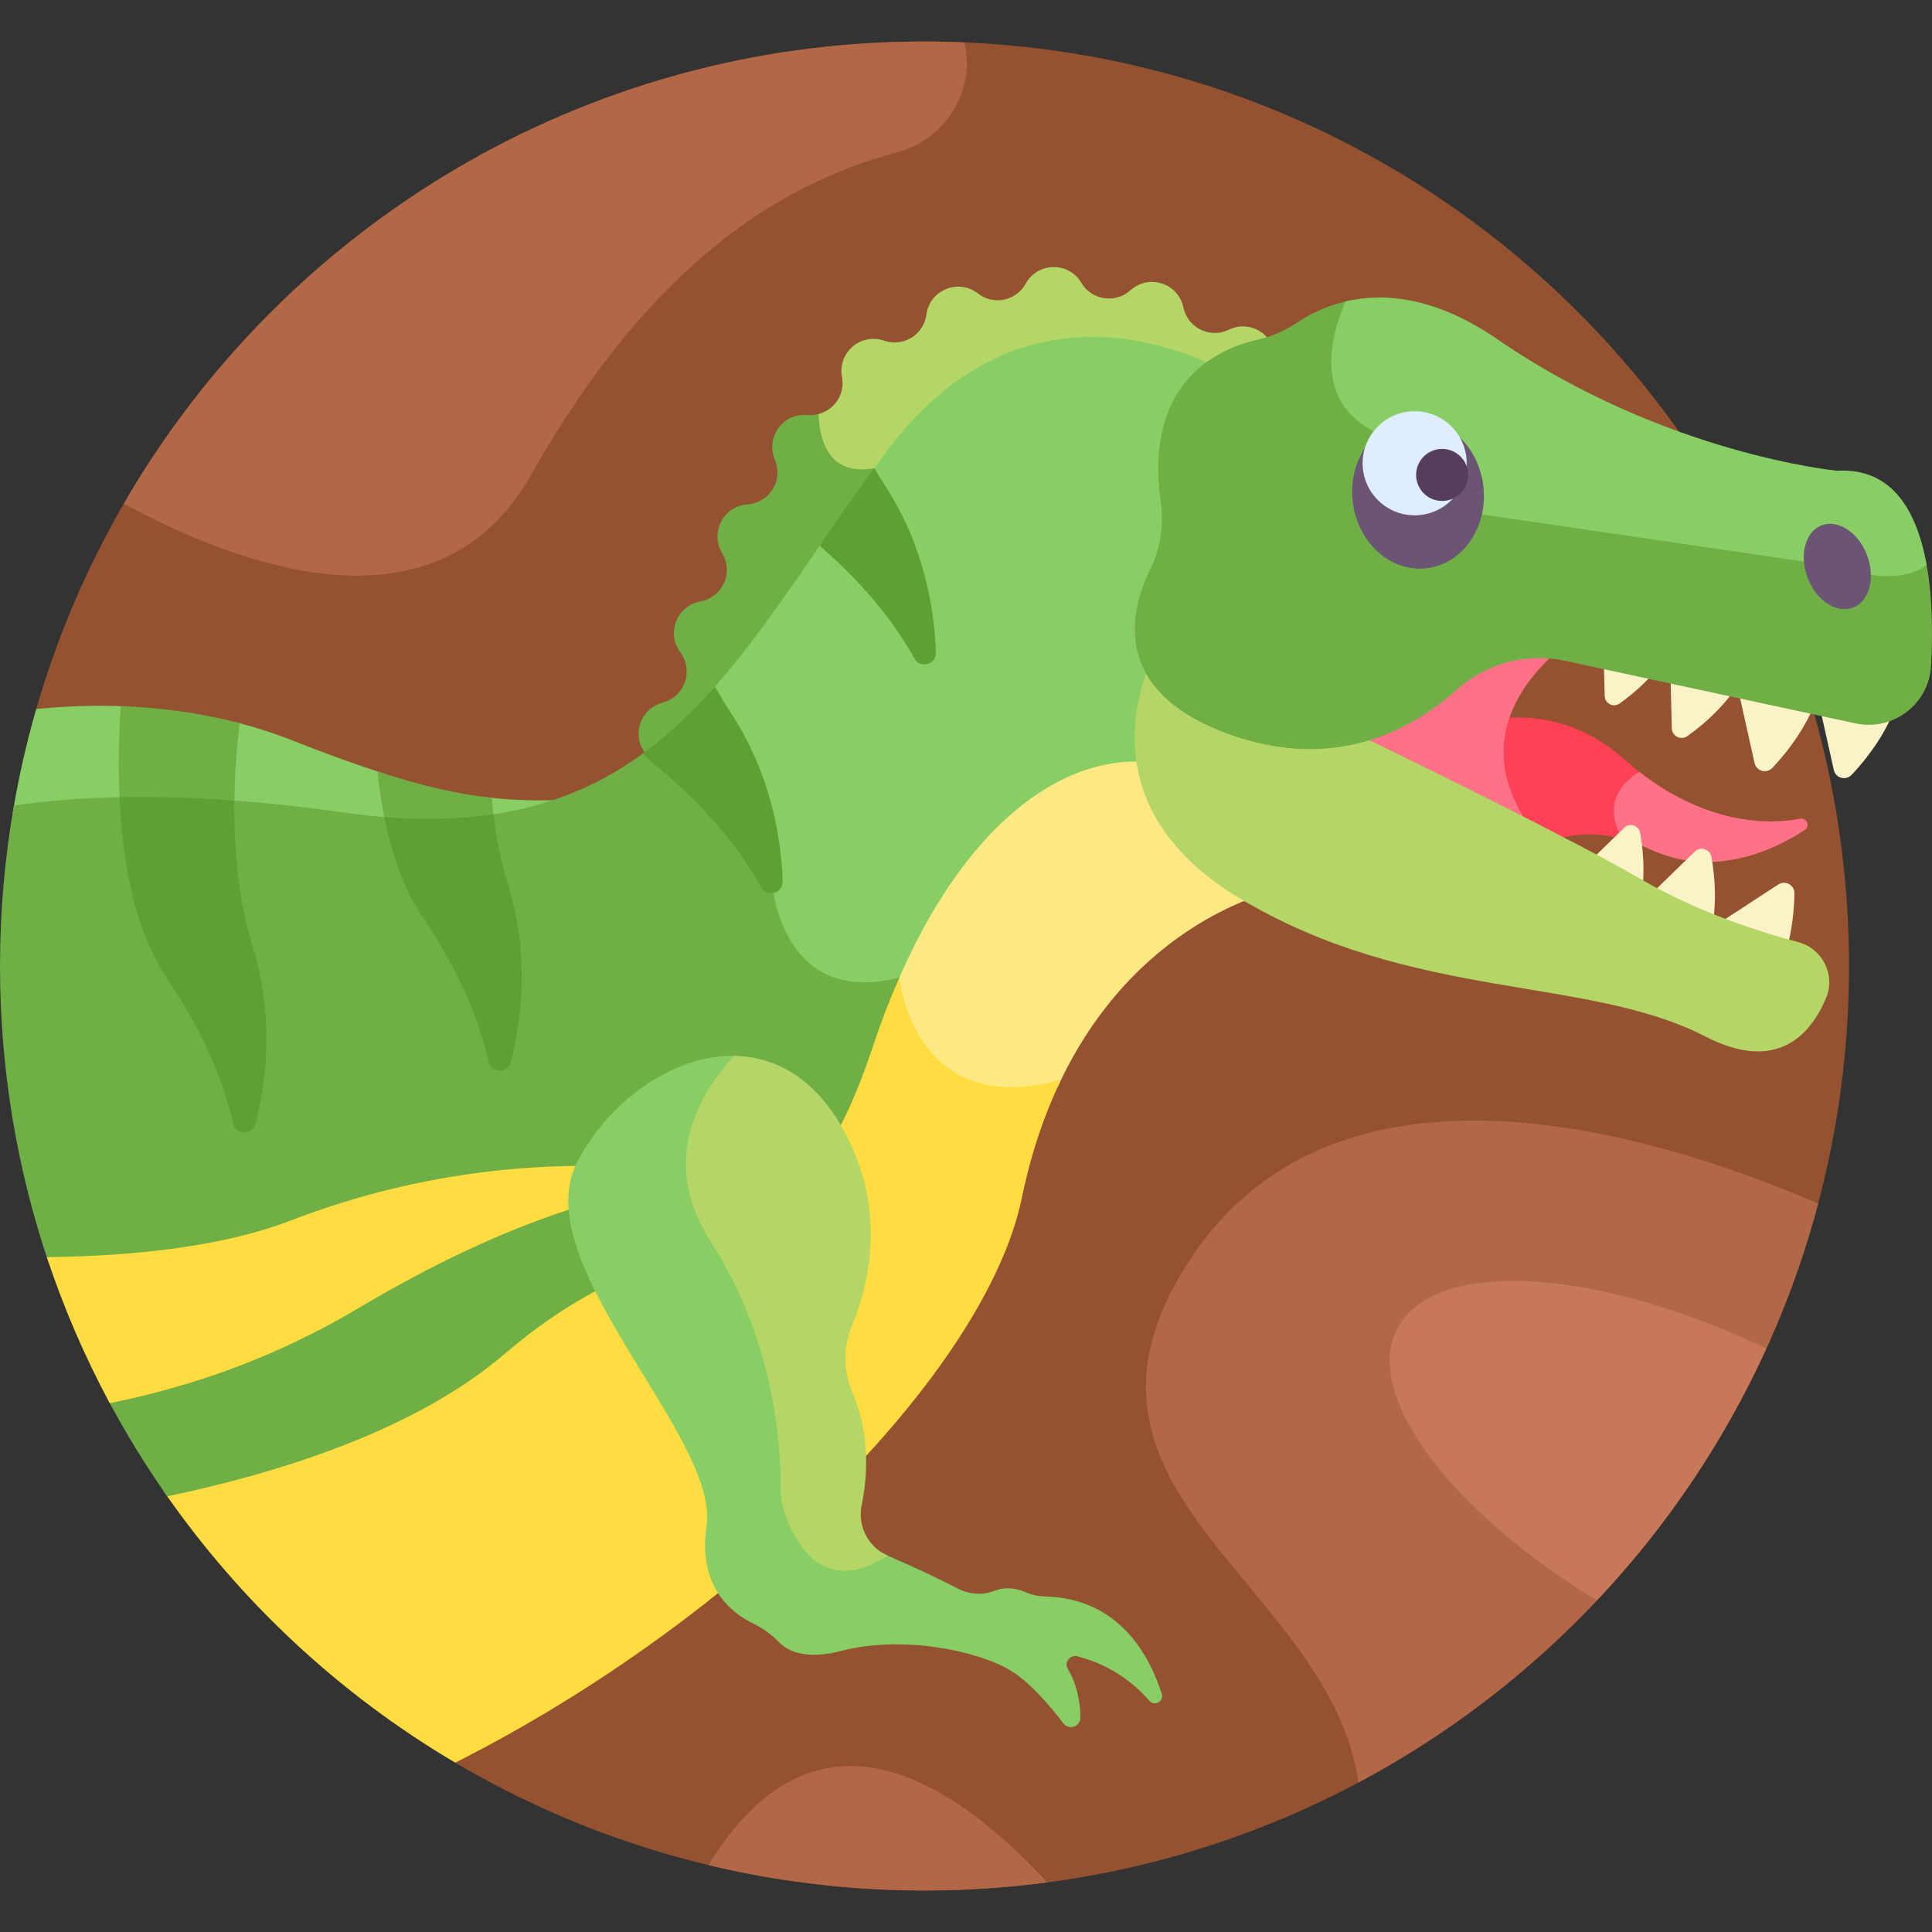 <svg id="Layer_1" enable-background="new 0 0 511.999 511.999" height="512" viewBox="0 0 511.999 511.999" width="512" xmlns="http://www.w3.org/2000/svg"><rect x="0" y="0" width="511.999" height="511.999" fill="#333333" stroke="none"/><g><path d="m245.002 10.998c-111.68 0-205.897 74.728-235.403 176.906l111.043 279.214c36.456 21.521 78.961 33.884 124.36 33.884 135.311 0 245.002-109.691 245.002-245.002s-109.691-245.002-245.002-245.002z" fill="#945230"/><path d="m435.387 205.285c-1.63-1.232-3.259-2.566-4.884-4.015-11.398-10.162-23.38-11.712-32.047-10.967-4.805 12.47.554 22.518 3.217 27.16 3.471 1.766 6.894 3.523 10.198 5.241 5.175-1.876 11.999-2.5 20.507.394-5.715-9.313-1.238-14.903 3.009-17.813z" fill="#ff4155"/><path d="m477.044 216.976c-11.475 2.155-27.056-.295-42.563-12.392-4.372 2.597-10.011 8.109-4.539 17.762 2.286.623 4.699 1.495 7.249 2.685 16.455 7.679 32.092.763 41.051-5.046 1.529-.992.594-3.345-1.198-3.009z" fill="#ff7186"/><g fill="#fcf2c8"><path d="m425.058 176.361.211 8.117c.052 1.999 2.321 3.114 3.947 1.951 3.454-2.471 6.202-4.986 8.395-7.364z"/><path d="m491.685 190.712-9.123-1.965 3.416 15.309c.484 2.169 3.198 2.901 4.723 1.284 5.362-5.683 8.617-11.1 10.594-15.45-2.938 1.176-6.246 1.547-9.61.822z"/><path d="m442.716 180.165.333 12.857c.055 2.096 2.434 3.266 4.14 2.046 5.462-3.907 9.257-7.923 11.873-11.382z"/><path d="m460.932 184.088 4.044 18.126c.484 2.169 3.197 2.901 4.723 1.284 5.284-5.601 8.521-10.941 10.506-15.259z"/><path d="m473.913 249.935c.892-3.684 1.543-8.067 1.631-13.16.038-2.222-2.414-3.595-4.276-2.381l-14.926 9.732c6.492 2.503 12.558 4.411 17.571 5.809z"/><path d="m454.121 243.254c.516-4.265.583-9.694-.572-16.173-.368-2.065-2.888-2.89-4.392-1.428l-10.637 10.342c5.213 2.81 10.508 5.217 15.601 7.259z"/><path d="m435.053 234.063c.109.063.22.122.329.185.299-3.743.212-8.273-.727-13.543-.351-1.969-2.753-2.756-4.187-1.362l-7.853 7.635c.187.171.382.346.571.518 4.475 2.395 8.516 4.623 11.867 6.567z"/></g><path d="m101.569 204.942c-6.938-2.211-14.774-5.042-23.931-8.656-5.21-2.056-10.428-3.698-15.599-4.998-.758 6.034-1.453 13.955-1.469 22.757 9.261.645 19.333 1.688 30.291 3.251 4.494.641 8.791 1.085 12.927 1.365-1.002-4.473-1.723-9.087-2.219-13.719z" fill="#88ce65"/><path d="m33.274 213.24c-.029-.525-.066-1.04-.091-1.571-.427-9.031-.133-17.596.345-24.475-8.603-.381-16.686-.02-23.93.709-2.602 9.01-4.692 18.234-6.255 27.638 8.148-1.216 18.063-2.123 29.931-2.301z" fill="#88ce65"/><path d="m129.567 217.964c8.424-1.154 15.988-3.228 22.874-6.089-8.238.386-15.582.374-23.605-.61.188 2.218.427 4.455.731 6.699z" fill="#88ce65"/><g fill="#6faf46"><path d="m32.024 187.135c-.509 7.331-.793 16.49-.253 26.136 8.949-.183 19.021.045 30.314.878.012-8.727.694-16.561 1.428-22.487-10.863-2.867-21.536-4.183-31.489-4.527z"/><path d="m131.042 217.742c-.289-2.112-.522-4.217-.706-6.305-8.707-.947-18.117-3.021-30.296-6.987.488 4.72 1.207 9.467 2.222 14.095 10.651.824 20.174.503 28.78-.803z"/></g><path d="m233.676 123.081c-11.949 2.168-14.461-7.293-14.764-14.139-1.311.729-2.835 1.129-4.471 1.06l-.941-.039c-6.135-.257-10.506 5.881-8.257 11.595l.201.511c2.038 5.175-1.367 10.879-6.889 11.541l-.931.112c-5.99.718-9.341 7.279-6.412 12.553l.341.613c2.739 4.932-.005 11.115-5.5 12.393l-.9.21c-5.814 1.352-8.455 8.123-5.092 13.054l.437.641c3.206 4.701.97 11.164-4.455 12.879l-.871.275c-5.653 1.788-7.78 8.673-4.12 13.337l.791 1.008c24.24-18.327 39.999-47.984 62.221-77.672-.128.022-.264.045-.388.068z" fill="#6faf46"/><path d="m325.867 87.273-.421.192c-4.894 2.232-10.603-.591-11.801-5.834l-.072-.313c-1.411-6.175-8.842-8.687-13.71-4.635l-.556.463c-4.016 3.343-10.069 2.301-12.735-2.193l-.009-.015c-3.319-5.594-11.438-5.531-14.67.113l-.144.251c-2.542 4.437-8.4 5.638-12.482 2.559l-.224-.169c-5.194-3.918-12.685-.779-13.532 5.672-.681 5.183-5.84 8.526-10.849 7.029l-.755-.225c-6.052-1.808-11.888 3.388-10.793 9.608l.047.269c.792 4.497-2.093 8.627-6.257 9.689.261 6.86 2.703 16.535 14.773 14.346.55-.1 1.16-.203 1.819-.309.742-.997 1.491-1.993 2.248-2.99 30.074-39.579 66.711-30.447 84.085-22.783 4.737-3.449 9.882-5.172 13.705-6.025 1.142-.255 2.26-.589 3.356-.979-2.007-3.745-6.726-5.681-11.023-3.721z" fill="#b4d667"/><path d="m237.073 260.9c.79 4.679 3.933 17.708 15.059 24.547 7.454 4.581 16.923 5.399 28.222 2.469 14.746-31.915 38.126-44.907 51.118-49.869-.755-.435-1.51-.876-2.263-1.329-26.56-15.963-26.216-35.077-26.762-36.399-.435.22-39.143-4.901-66.674 60.846.43-.083.862-.167 1.3-.265z" fill="#fee884"/><path d="m120.642 467.118c75.261-37.923 140.612-103.524 150.162-149.687 2.505-12.107 6.114-22.447 10.384-31.294-39.203 10.975-42.859-27.085-42.859-27.085-.631.164-1.247.306-1.854.437-2.313 5.386-4.551 11.26-6.686 17.669-13.365 40.13-28.249 45.672-48.849 53.341-13.644 5.08-29.107 10.837-48.217 27.191-23.126 19.792-58.715 31.076-89.379 37.457 20.208 29.232 46.603 53.851 77.298 71.971z" fill="#ffdd40"/><path d="m205.899 233.625c.033 1.112-.847 1.44-1.118 1.514-.568.162-1.333.041-1.768-.75-.338-.614-.711-1.262-1.101-1.925l1.401 3.072c.231 2.102 2.05 15.232 11.866 22.158 5.78 4.079 13.137 5.154 21.893 3.206.039.231.089.499.14.769 18.328-43.459 44.057-61.053 65.958-59.802-1.401-9.339.513-17.757 2.551-23.49-5.537-9.905-2.311-20.727 1.165-27.801 2.68-5.454 3.584-11.625 2.73-17.642-2.775-19.551 3.551-30.391 11.259-36.411-16.858-7.744-54.487-18.219-85.246 22.262-1.674 2.204-3.308 4.409-4.913 6.611.708 1.185 1.438 2.359 2.198 3.513 10.62 16.132 13.256 32.884 13.598 44.096.033 1.112-.847 1.44-1.117 1.515-.564.156-1.331.041-1.769-.751-4.07-7.386-11.772-18.501-25.556-30.391-9.923 14.432-19.184 28.142-29.627 39.736 1.207 2.185 2.485 4.333 3.857 6.416 10.621 16.132 13.257 32.883 13.599 44.095z" fill="#88ce65"/><path d="m231.212 277.633c2.223-6.674 4.606-12.852 7.118-18.572l-.001-.008c-30.755 8.005-33.548-23.914-33.548-23.914-.568.162-1.333.041-1.768-.75-4.287-7.78-12.593-19.702-27.818-32.311-1.239-1.026-2.431-2.134-3.588-3.299-11.606 8.747-25.156 14.901-42.29 17.219.759 6.335 1.994 12.748 3.895 18.927 5.681 18.46 3.521 35.28.71 46.139-.28 1.077-1.216 1.147-1.497 1.141-.59-.009-1.291-.334-1.488-1.216-1.938-8.669-6.574-22.439-17.659-38.806-4.873-7.196-7.995-16.097-9.919-25.54-4.039-.282-8.232-.722-12.611-1.346-10.904-1.555-20.941-2.601-30.165-3.246-.163 12.151.92 26.183 4.958 39.309 5.68 18.458 3.521 35.279.71 46.139-.281 1.075-1.213 1.149-1.497 1.141-.59-.009-1.291-.334-1.488-1.216-1.937-8.668-6.573-22.437-17.659-38.806-7.279-10.748-11.459-26.544-12.425-46.95-.007-.143-.01-.284-.017-.427-11.654.174-21.418 1.053-29.48 2.236-2.416 13.813-3.685 28.019-3.685 42.523 0 27.532 4.543 54.003 12.917 78.706 26.243-.331 48.423-3.587 64.463-9.781 36.536-14.108 69.717-15.415 91.118-14.024 1.392.09 1.546 1.312 1.563 1.556.017.248.031 1.501-1.356 1.784-22.374 4.562-47.392 15.017-74.361 31.073-21.276 12.667-43.114 20.533-65.999 25.151 4.789 9.045 10.123 17.755 15.967 26.084 30.645-6.426 66.09-17.78 89.385-37.717 48.696-41.675 75.296-14.484 97.515-81.199z" fill="#6faf46"/><path d="m170.389 199.68c1.238 1.258 2.518 2.451 3.849 3.554 14.737 12.205 22.973 23.736 27.461 31.879 1.54 2.795 5.796 1.656 5.699-1.534-.346-11.361-3.017-28.427-13.846-44.874-1.447-2.197-2.798-4.461-4.059-6.767-5.89 6.669-12.146 12.667-19.104 17.742z" fill="#5ea033"/><path d="m231.676 124.081c-5.08 6.917-9.837 13.81-14.46 20.538 13.259 11.456 20.856 22.179 25.097 29.873 1.54 2.795 5.796 1.656 5.698-1.534-.346-11.361-3.016-28.427-13.845-44.874-.864-1.312-1.692-2.649-2.49-4.003z" fill="#5ea033"/><path d="m61.803 297.753c.696 3.114 5.1 3.213 5.9.123 2.849-11.004 5.063-28.134-.728-46.956-3.97-12.904-5.028-26.765-4.873-38.757-11.337-.84-21.456-1.075-30.435-.892.747 16.719 3.892 35.186 12.699 48.19 10.73 15.842 15.409 29.219 17.437 38.292z" fill="#5ea033"/><path d="m101.842 216.535c1.941 9.722 5.129 19.011 10.194 26.49 10.73 15.843 15.409 29.219 17.437 38.292.696 3.115 5.1 3.213 5.9.123 2.848-11.003 5.063-28.134-.728-46.956-1.883-6.12-3.109-12.455-3.863-18.706-8.652 1.298-18.223 1.608-28.94.757z" fill="#5ea033"/><path d="m385.019 181.715c-13.043 11.678-23.727 13.11-26.191 14.125 8.96 4.441 44.087 21.849 46.039 22.824-1.163-3.143-16.427-21.476 4.759-43.223l2.411-2.475c-1.59.224-14.793-2.199-27.018 8.749z" fill="#ff7186"/><path d="m476.544 249.669c-10.326-2.723-26.593-7.925-41.548-16.604-18.094-10.5-56.29-29.248-74.723-38.188-9.644 2.444-21.111 2.522-34.263-2.141-11.6-4.113-18.298-9.552-21.875-15.356-4.736 12.459-9.97 40.026 24.303 60.625 45.645 27.433 91.987 20.436 123.467 36.662 19.045 9.816 27.954-.5 32.021-10.182 2.574-6.132-.952-13.121-7.382-14.816z" fill="#b4d667"/><path d="m509.171 148.892c-7.65 5.224-21.573-.11-21.713-.165l-.159-.062-97.893-14.346-19.191-19.265-.361-.109c-7.358-2.232-12.162-6.132-14.279-11.592-3.255-8.396.448-18.66 2.837-23.853-6.342 1.17-11.251 3.706-14.505 5.886-3.199 2.144-6.727 3.75-10.485 4.589-10.343 2.308-30.362 10.939-25.8 43.071.854 6.017-.05 12.188-2.73 17.642-5.629 11.456-10.632 32.742 21.233 44.041 28.117 9.97 48.535-1.726 59.896-11.899 7.787-6.974 18.366-9.939 28.584-7.738l77.138 16.615c9.91 2.134 19.422-5.061 19.996-15.182.498-8.774.422-19.267-1.476-28.511-.344.318-.704.613-1.092.878z" fill="#6faf46"/><path d="m486.912 150.125s15.373 6.006 23.669-.427c-2.53-14.105-9.007-25.788-23.698-24.946 0 0-45.561-4.283-90.145-34.899-16.643-11.429-30.319-12.278-40.152-9.969-3.995 9.14-9.936 29.591 12.831 36.498l19.277 19.351z" fill="#88ce65"/><path d="m494.788 147.141c2.283 6.026.607 12.246-3.744 13.894-4.35 1.648-9.727-1.901-12.009-7.926-2.283-6.025-.607-12.246 3.743-13.894 4.351-1.648 9.728 1.9 12.01 7.926z" fill="#6c5475"/><path d="m393.119 128.984c1.198 10.886-5.587 20.564-15.155 21.617s-18.296-6.918-19.494-17.803c-1.198-10.886 5.587-20.563 15.155-21.617 9.568-1.053 18.296 6.917 19.494 17.803z" fill="#6c5475"/><path d="m388.61 121.262c.833 7.571-4.629 14.385-12.201 15.218-7.571.833-14.385-4.629-15.218-12.2s4.629-14.385 12.2-15.218c7.573-.834 14.386 4.629 15.219 12.2z" fill="#deeeff"/><path d="m389.033 125.105c.417 3.786-2.315 7.192-6.1 7.609-3.786.417-7.192-2.315-7.609-6.1-.417-3.786 2.315-7.192 6.1-7.609 3.786-.417 7.192 2.314 7.609 6.1z" fill="#543e5b"/><path d="m168.596 309.403c-22.549-1.463-55.516.129-91.755 14.123-15.741 6.079-37.94 9.329-64.431 9.629 4.462 13.458 10.055 26.398 16.674 38.708 22.865-4.659 44.708-12.568 66.028-25.26 31.883-18.981 56.581-27.361 73.893-30.892 3.645-.745 3.303-6.067-.409-6.308z" fill="#ffdd40"/><path d="m307.878 448.874c-3.405-10.593-11.589-25.299-30.83-25.783-1.751-.044-3.476-.379-5.083-1.074-2-.865-5.187-1.725-8.39-.451-3.138 1.248-6.674.992-9.676-.556-4.158-2.142-10.428-5.207-18.583-8.716-.557-.24-1.084-.524-1.587-.838-4.683 2.866-8.875 3.888-12.523 3.018-6.841-1.636-10.417-9.69-11.939-14.346-.641-1.959-.952-4.084-.928-6.318.092-8.443-.98-38.111-18.637-65.376-8.273-12.776-8.583-25.752-.92-38.566 2.396-4.006 5.236-7.37 7.755-9.954-16.934-1.323-34.969 11.335-43.637 28.216-13.641 26.568 37.799 72.732 34.339 96.259-2.347 15.96 6.409 22.963 12.285 25.817 2.588 1.257 4.927 2.956 6.94 5.012 2.308 2.356 7.072 4.739 16.565 2.272 16.04-4.17 35.758-.094 44.505 5.044 5.253 3.086 10.732 9.523 14.272 14.173 1.468 1.928 4.542.857 4.51-1.566-.049-3.775-.762-8.543-3.33-12.88-1.027-1.733.595-3.825 2.545-3.318 5.177 1.346 12.795 4.48 19.007 11.755 1.379 1.615 3.99.197 3.34-1.824z" fill="#88ce65"/><path d="m277.546 498.846c-25.328-27.384-61.655-50.754-89.771-4.574 18.358 4.397 37.519 6.73 57.227 6.73 11.035 0 21.895-.743 32.544-2.156z" fill="#b26847"/><path d="m315.417 333.708c-40.654 61.76 36.689 85.139 44.605 138.654 59.381-31.633 104.197-86.988 121.807-153.426-44.793-19.243-127.746-43.969-166.412 14.772z" fill="#b26847"/><path d="m468.088 357.343c-45.127-21.49-88.065-24.088-97.804-5.224-9.128 17.68 13.992 48.221 52.868 72.028 18.428-19.516 33.677-42.057 44.936-66.804z" fill="#c67859"/><path d="m255.588 11.245c-3.512-.149-7.037-.247-10.586-.247-90.667 0-169.822 49.253-212.188 122.46 30.482 16.588 83.025 36.226 107.825-7.463 24.94-43.936 55.505-74.604 97.081-85.615 12.711-3.366 20.748-15.977 17.937-28.821-.023-.105-.046-.21-.069-.314z" fill="#b26847"/><path d="m235.259 412.268c-5.002-2.184-7.881-7.495-7.005-12.887 2.877-13.622.417-23.953-2.39-30.506-2.382-5.56-2.421-11.86-.107-17.449 4.735-11.437 9.635-32.069-3.137-53.582-7.491-12.619-17.654-17.876-28.076-18.024-8.792 9.417-20.238 27.602-6.101 49.432 17.34 26.776 18.493 55.66 18.396 64.543-.025 2.306.285 4.609 1.002 6.801 2.532 7.74 9.973 22.91 27.418 11.672z" fill="#b4d667"/></g></svg>